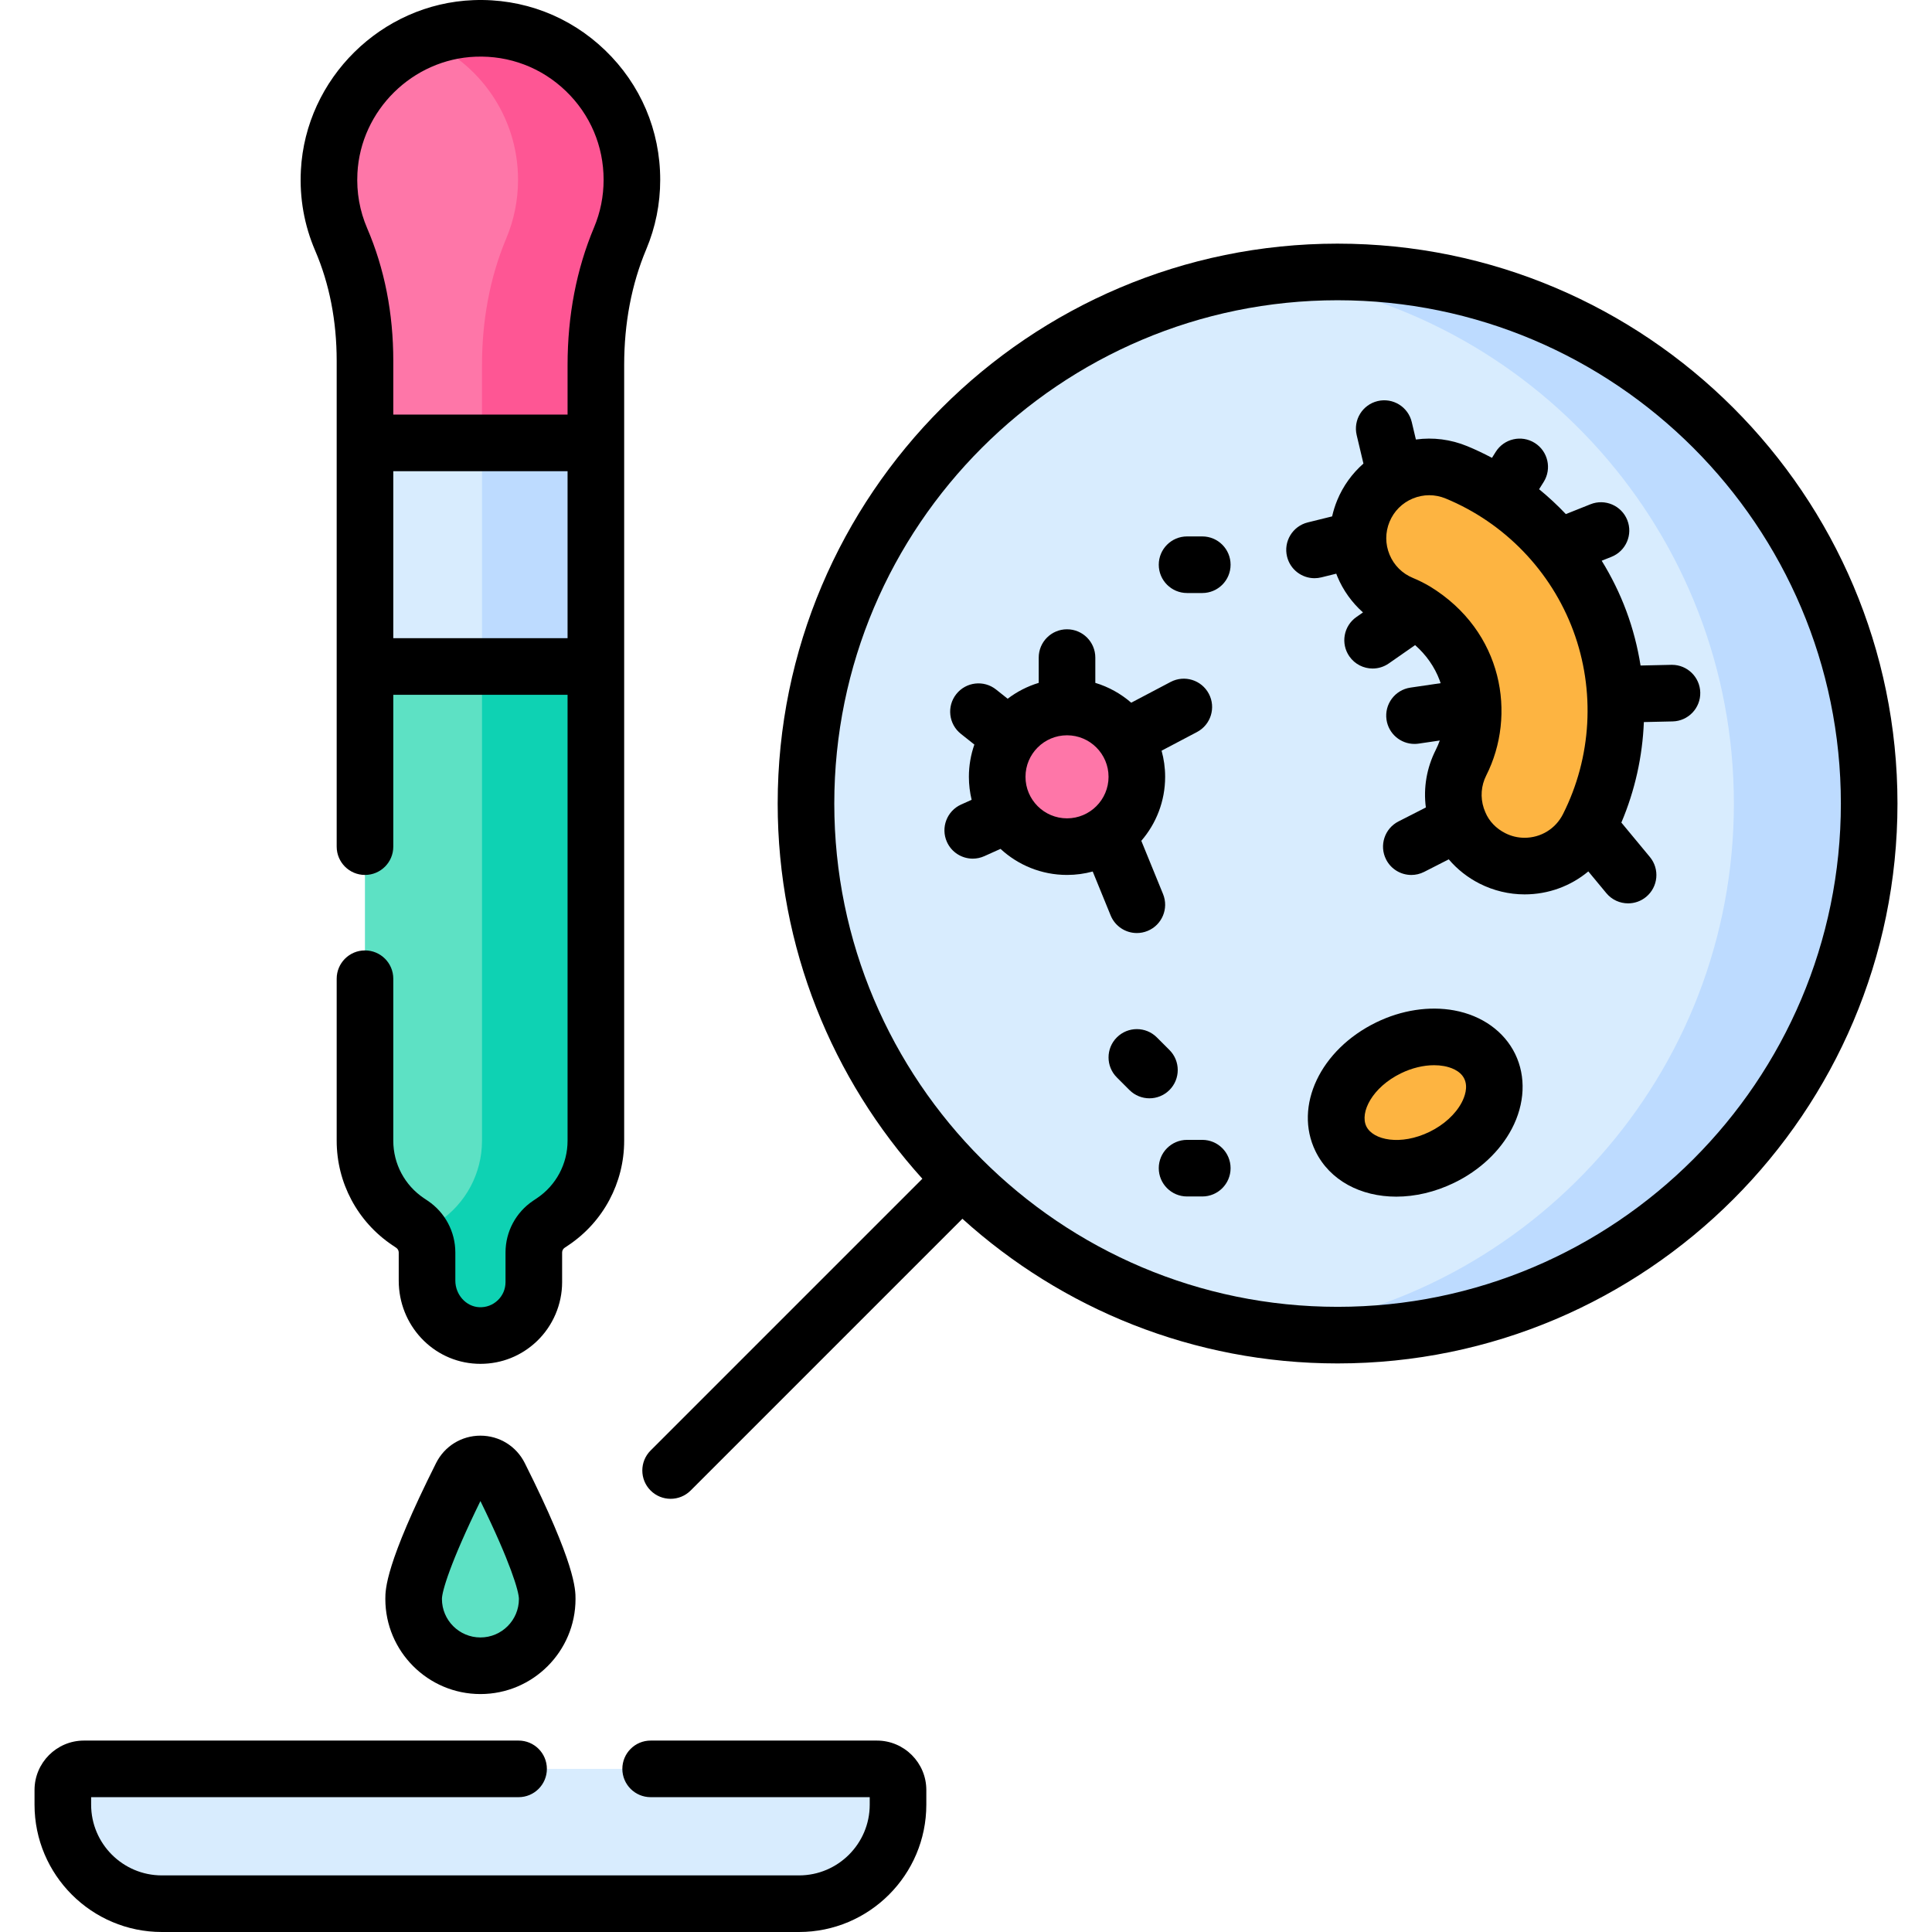 <svg id="Capa_1" enable-background="new 0 0 512 512" viewBox="0 0 512 512" xmlns="http://www.w3.org/2000/svg"><g><g><g><path d="m132.364 391.081c-2.085-4.155-8.006-4.155-10.092 0-5.232 10.425-12.654 26.331-12.654 32.662 0 9.776 7.925 17.7 17.7 17.7s17.7-7.925 17.7-17.7c0-6.331-7.422-22.237-12.654-32.662z" fill="#5de1c4"/><path d="m16.65 474.37v3.89c0 14.492 11.748 26.24 26.24 26.24h168.855c14.492 0 26.24-11.748 26.24-26.24v-3.89c0-3.093-2.508-5.601-5.601-5.601h-210.133c-3.093 0-5.601 2.508-5.601 5.601z" fill="#d8ecfe"/><path d="m157.911 117.374h-61.186v184.939c0 8.606 4.287 16.647 11.432 21.444l1.016.682c2.497 1.676 3.995 4.486 3.995 7.493v7.45c0 7.619 5.855 14.175 13.465 14.533 8.126.383 14.834-6.092 14.834-14.133v-7.85c0-3.007 1.498-5.817 3.995-7.493l1.016-.682c7.146-4.797 11.432-12.838 11.432-21.444v-184.939z" fill="#d8ecfe"/><path d="m127.736 117.374v184.939c0 8.606-4.287 16.647-11.432 21.444l-1.016.682c-1.333.895-2.369 2.118-3.057 3.516.601 1.221.938 2.575.938 3.977v7.45c0 7.619 5.855 14.175 13.465 14.533 8.125.383 14.834-6.092 14.834-14.133v-7.85c0-3.007 1.498-5.817 3.995-7.493l1.016-.682c7.146-4.797 11.432-12.838 11.432-21.444v-184.939z" fill="#bddbff"/><path d="m167.462 47.645c0-22.694-18.831-40.99-41.72-40.114-20.591.788-37.445 17.4-38.513 37.979-.332 6.401.839 12.494 3.19 17.96 4.358 10.133 6.306 21.14 6.306 32.171v21.735h61.186v-20.62c0-11.5 1.975-22.981 6.433-33.583 2.008-4.777 3.118-10.022 3.118-15.528z" fill="#fe76a8"/><path d="m125.742 7.53c-4.742.182-9.281 1.211-13.479 2.926 14.674 5.973 25.024 20.368 25.024 37.189 0 5.506-1.111 10.751-3.119 15.527-4.458 10.601-6.433 22.082-6.433 33.583v20.62h30.175v-20.62c0-11.5 1.975-22.981 6.433-33.583 2.008-4.776 3.119-10.021 3.119-15.527 0-22.695-18.831-40.99-41.72-40.115z" fill="#fe5694"/><path d="m96.725 176.628v125.685c0 8.606 4.287 16.647 11.432 21.444l1.016.682c2.497 1.676 3.995 4.486 3.995 7.493v7.45c0 7.619 5.855 14.175 13.465 14.533 8.126.383 14.834-6.092 14.834-14.133v-7.85c0-3.007 1.498-5.817 3.995-7.493l1.016-.682c7.146-4.797 11.432-12.838 11.432-21.444v-125.685z" fill="#5de1c4"/><path d="m157.911 302.313v-125.685h-30.175v125.685c0 8.606-4.287 16.647-11.432 21.444l-1.016.682c-1.333.895-2.369 2.118-3.057 3.516.601 1.221.938 2.575.938 3.977v7.45c0 7.619 5.855 14.175 13.465 14.533 8.125.383 14.834-6.092 14.834-14.133v-7.85c0-3.007 1.498-5.817 3.995-7.493l1.016-.682c7.145-4.797 11.432-12.837 11.432-21.444z" fill="#0ed2b3"/><ellipse cx="354.472" cy="212.945" fill="#d8ecfe" rx="140.878" ry="140.878" transform="matrix(.707 -.707 .707 .707 -46.752 313.02)"/><path d="m354.472 72.067c-6.073 0-12.057.384-17.927 1.13 69.34 8.806 122.951 68.016 122.951 139.748s-53.611 130.942-122.951 139.748c5.871.746 11.854 1.13 17.927 1.13 77.805 0 140.878-63.073 140.878-140.878s-63.073-140.878-140.878-140.878z" fill="#bddbff"/><ellipse cx="282.772" cy="205.865" fill="#fe76a8" rx="18.505" ry="18.505" transform="matrix(.707 -.707 .707 .707 -62.747 260.246)"/><g fill="#fdb441"><path d="m404.022 229.52c-2.865 0-5.772-.654-8.504-2.035-9.31-4.705-13.042-16.066-8.337-25.375 3.77-7.459 4.282-16.589 1.371-24.422s-9.262-14.413-16.987-17.599c-9.643-3.977-14.236-15.018-10.259-24.661 3.978-9.643 15.018-14.236 24.661-10.259 17.536 7.233 31.384 21.578 37.992 39.359 6.608 17.783 5.49 37.691-3.067 54.621-3.323 6.577-9.972 10.371-16.87 10.371z"/><ellipse cx="375.072" cy="292.184" rx="21.929" ry="16.132" transform="matrix(.899 -.438 .438 .899 -90.026 193.521)"/></g></g></g><g><path d="m127.318 380.464c-5.002 0-9.504 2.779-11.748 7.252-13.452 26.803-13.452 33.503-13.452 36.026 0 13.896 11.306 25.2 25.201 25.2s25.2-11.305 25.2-25.2c0-2.522 0-9.223-13.452-36.025-2.245-4.474-6.747-7.253-11.749-7.253zm0 53.478c-5.625 0-10.201-4.576-10.201-10.2 0-1.976 2.199-9.616 10.2-25.955 8.003 16.34 10.201 23.978 10.201 25.955.001 5.625-4.575 10.2-10.2 10.2z"/><path d="m232.385 461.269h-59.956c-4.143 0-7.5 3.358-7.5 7.5s3.357 7.5 7.5 7.5h58.058v1.991c0 10.333-8.407 18.74-18.741 18.74h-168.855c-10.333 0-18.74-8.407-18.74-18.74v-1.991h113.278c4.143 0 7.5-3.358 7.5-7.5s-3.357-7.5-7.5-7.5h-115.178c-7.224 0-13.101 5.877-13.101 13.101v3.89c0 18.604 15.136 33.74 33.74 33.74h168.854c18.604 0 33.741-15.136 33.741-33.74v-3.89c.001-7.224-5.876-13.101-13.1-13.101z"/><path d="m89.225 95.64v128.73c0 4.142 3.357 7.5 7.5 7.5s7.5-3.358 7.5-7.5v-40.242h46.186v118.185c0 6.118-3.033 11.807-8.111 15.216l-1.019.683c-4.579 3.075-7.313 8.204-7.313 13.72v7.85c0 1.835-.731 3.545-2.061 4.812-1.328 1.266-3.068 1.919-4.921 1.829-3.483-.164-6.318-3.323-6.318-7.041v-7.45c0-5.518-2.734-10.647-7.315-13.721l-1.015-.681c-5.08-3.41-8.113-9.099-8.113-15.217v-42.943c0-4.142-3.357-7.5-7.5-7.5s-7.5 3.358-7.5 7.5v42.943c0 11.125 5.515 21.47 14.754 27.672l1.016.682c.422.283.674.756.674 1.266v7.45c0 11.806 9.055 21.48 20.613 22.024.353.017.704.025 1.056.025 5.591 0 10.856-2.103 14.924-5.984 4.263-4.066 6.707-9.776 6.707-15.666v-7.85c0-.509.252-.983.673-1.265l1.019-.683c9.237-6.201 14.752-16.546 14.752-27.671v-205.559c0-11.13 1.967-21.45 5.847-30.676 2.458-5.847 3.704-12.049 3.704-18.434 0-13.072-5.188-25.265-14.608-34.332-9.416-9.062-21.791-13.778-34.898-13.277-24.375.933-44.455 20.737-45.719 45.085-.385 7.399.891 14.57 3.79 21.312 3.78 8.789 5.696 18.616 5.696 29.208zm15 73.488v-44.254h46.186v44.254zm-9.505-123.23c.864-16.673 14.617-30.234 31.31-30.873 8.948-.35 17.471 2.886 23.922 9.096 6.456 6.213 10.011 14.567 10.011 23.524 0 4.378-.852 8.624-2.531 12.62-4.658 11.075-7.02 23.353-7.02 36.49v13.12h-46.186v-14.235c0-12.641-2.327-24.461-6.916-35.133-1.984-4.612-2.855-9.526-2.59-14.609z"/><path d="m354.472 64.567c-81.815 0-148.378 66.562-148.378 148.378 0 38.216 14.526 73.102 38.342 99.433l-72.02 72.019c-2.929 2.929-2.929 7.678 0 10.606 1.465 1.465 3.384 2.197 5.304 2.197 1.919 0 3.839-.732 5.304-2.197l72.02-72.019c26.331 23.814 61.214 38.339 99.428 38.339 81.815 0 148.378-66.562 148.378-148.378s-66.563-148.378-148.378-148.378zm0 281.756c-73.545 0-133.378-59.833-133.378-133.378s59.833-133.378 133.378-133.378 133.377 59.833 133.377 133.378-59.833 133.378-133.377 133.378z"/><path d="m289.581 230.959 4.752 11.64c1.187 2.907 3.988 4.667 6.946 4.667.943 0 1.904-.18 2.832-.558 3.835-1.565 5.674-5.943 4.108-9.778l-5.759-14.107c3.931-4.557 6.315-10.483 6.315-16.959 0-2.398-.333-4.718-.943-6.925l9.387-4.945c3.664-1.931 5.07-6.467 3.14-10.131-1.932-3.664-6.464-5.072-10.132-3.14l-10.441 5.5c-2.735-2.372-5.964-4.186-9.515-5.257v-6.699c0-4.142-3.357-7.5-7.5-7.5s-7.5 3.358-7.5 7.5v6.699c-3.007.908-5.786 2.346-8.227 4.206l-3.073-2.442c-3.243-2.577-7.962-2.037-10.538 1.206-2.577 3.243-2.037 7.961 1.206 10.538l3.577 2.842c-.935 2.679-1.45 5.553-1.45 8.547 0 2.098.256 4.137.728 6.092l-2.781 1.249c-3.778 1.697-5.466 6.136-3.769 9.915 1.249 2.781 3.983 4.429 6.846 4.429 1.027 0 2.071-.212 3.069-.661l4.287-1.926c4.637 4.283 10.83 6.906 17.625 6.906 2.357.003 4.638-.318 6.81-.908zm-17.814-25.094c0-6.068 4.937-11.005 11.005-11.005s11.005 4.937 11.005 11.005-4.937 11.005-11.005 11.005-11.005-4.937-11.005-11.005z"/><path d="m443.088 176.184c-.057 0-8.323.186-8.323.186-.778-4.901-2.024-9.746-3.774-14.455-1.737-4.674-3.939-9.124-6.525-13.316l2.593-1.035c3.848-1.536 5.721-5.899 4.186-9.746-1.536-3.848-5.905-5.721-9.746-4.185l-6.532 2.607c-2.219-2.344-4.588-4.543-7.089-6.59l1.209-1.924c2.204-3.507 1.146-8.137-2.36-10.34-3.51-2.204-8.137-1.147-10.341 2.361l-.997 1.587c-2.13-1.13-4.314-2.172-6.56-3.098-4.372-1.803-9.039-2.386-13.602-1.761l-1.098-4.624c-.956-4.029-4.993-6.524-9.03-5.563-4.03.957-6.521 5-5.563 9.03l1.789 7.533c-2.993 2.635-5.384 5.922-6.949 9.717-.578 1.401-1.023 2.833-1.352 4.282l-6.458 1.597c-4.021.995-6.475 5.061-5.479 9.082.845 3.417 3.906 5.701 7.274 5.701.596 0 1.202-.072 1.807-.221l3.954-.978c.094.244.183.49.284.732 1.545 3.714 3.884 6.936 6.801 9.536l-1.738 1.211c-3.399 2.367-4.235 7.042-1.868 10.441 1.458 2.093 3.79 3.214 6.161 3.214 1.479 0 2.974-.437 4.279-1.346l6.974-4.857c2.891 2.528 5.179 5.757 6.51 9.339.092.246.172.497.255.747l-8.01 1.176c-4.098.602-6.933 4.412-6.331 8.51.548 3.729 3.751 6.411 7.411 6.411.362 0 .73-.026 1.1-.081l5.603-.823c-.306.849-.656 1.681-1.062 2.485-2.417 4.783-3.305 10.063-2.626 15.262l-7.257 3.7c-3.69 1.881-5.157 6.398-3.275 10.088 1.325 2.599 3.957 4.095 6.688 4.095 1.146 0 2.31-.264 3.4-.82l6.512-3.32c2.247 2.642 5.018 4.836 8.206 6.447 3.677 1.859 7.788 2.841 11.888 2.841 6.321 0 12.245-2.214 16.893-6.089l4.768 5.754c1.482 1.79 3.622 2.714 5.778 2.714 1.686 0 3.382-.565 4.781-1.725 3.189-2.643 3.633-7.371.989-10.561l-7.56-9.123c3.603-8.488 5.599-17.524 5.964-26.636l7.618-.172c4.141-.094 7.422-3.526 7.328-7.667-.096-4.083-3.435-7.33-7.498-7.33zm-39.066 45.836c-1.786 0-3.509-.413-5.121-1.229-2.374-1.2-4.275-3.119-5.274-5.546-.005-.011-.009-.023-.014-.034-.14-.337-.279-.677-.395-1.029-.949-2.889-.716-5.975.656-8.69 8.06-15.945 4.526-38.186-14.941-50.086-1.453-.85-2.956-1.611-4.509-2.252-2.812-1.16-5.004-3.345-6.172-6.153s-1.173-5.903-.013-8.714c1.159-2.812 3.345-5.004 6.153-6.172 1.409-.586 2.89-.879 4.372-.879 1.47 0 2.941.289 4.342.867 15.61 6.438 27.938 19.209 33.822 35.038 5.883 15.832 4.887 33.555-2.731 48.626-1.947 3.857-5.847 6.253-10.175 6.253z"/><path d="m385.379 267.766c-6.618-1.214-13.95-.09-20.646 3.167-14.84 7.219-21.923 22.209-16.126 34.126 3.794 7.795 12.022 12.065 21.416 12.065 4.965 0 10.256-1.194 15.387-3.69 6.694-3.257 12.105-8.331 15.235-14.288 3.479-6.621 3.803-13.851.89-19.837-2.912-5.986-8.801-10.194-16.156-11.543zm1.987 24.404c-1.629 3.101-4.734 5.936-8.519 7.777-7.646 3.72-14.966 2.221-16.752-1.45s1.553-10.355 9.2-14.075c2.867-1.395 5.941-2.131 8.762-2.131.902 0 1.779.076 2.614.229 1.535.282 4.275 1.092 5.375 3.353 1.1 2.259.047 4.915-.68 6.297z"/><path d="m309.917 278.26-3.338-3.337c-2.93-2.929-7.677-2.929-10.606.001-2.929 2.929-2.929 7.678.001 10.606l3.338 3.337c1.465 1.464 3.384 2.196 5.303 2.196s3.839-.732 5.304-2.197c2.928-2.929 2.928-7.678-.002-10.606z"/><path d="m318.618 302.078h-4.033c-4.143 0-7.5 3.358-7.5 7.5s3.357 7.5 7.5 7.5h4.033c4.143 0 7.5-3.358 7.5-7.5s-3.357-7.5-7.5-7.5z"/><path d="m318.618 142.158h-4.033c-4.143 0-7.5 3.358-7.5 7.5s3.357 7.5 7.5 7.5h4.033c4.143 0 7.5-3.358 7.5-7.5s-3.357-7.5-7.5-7.5z"/></g></g><g/><g/><g/><g/><g/><g/><g/><g/><g/><g/><g/><g/><g/><g/><g/></svg>